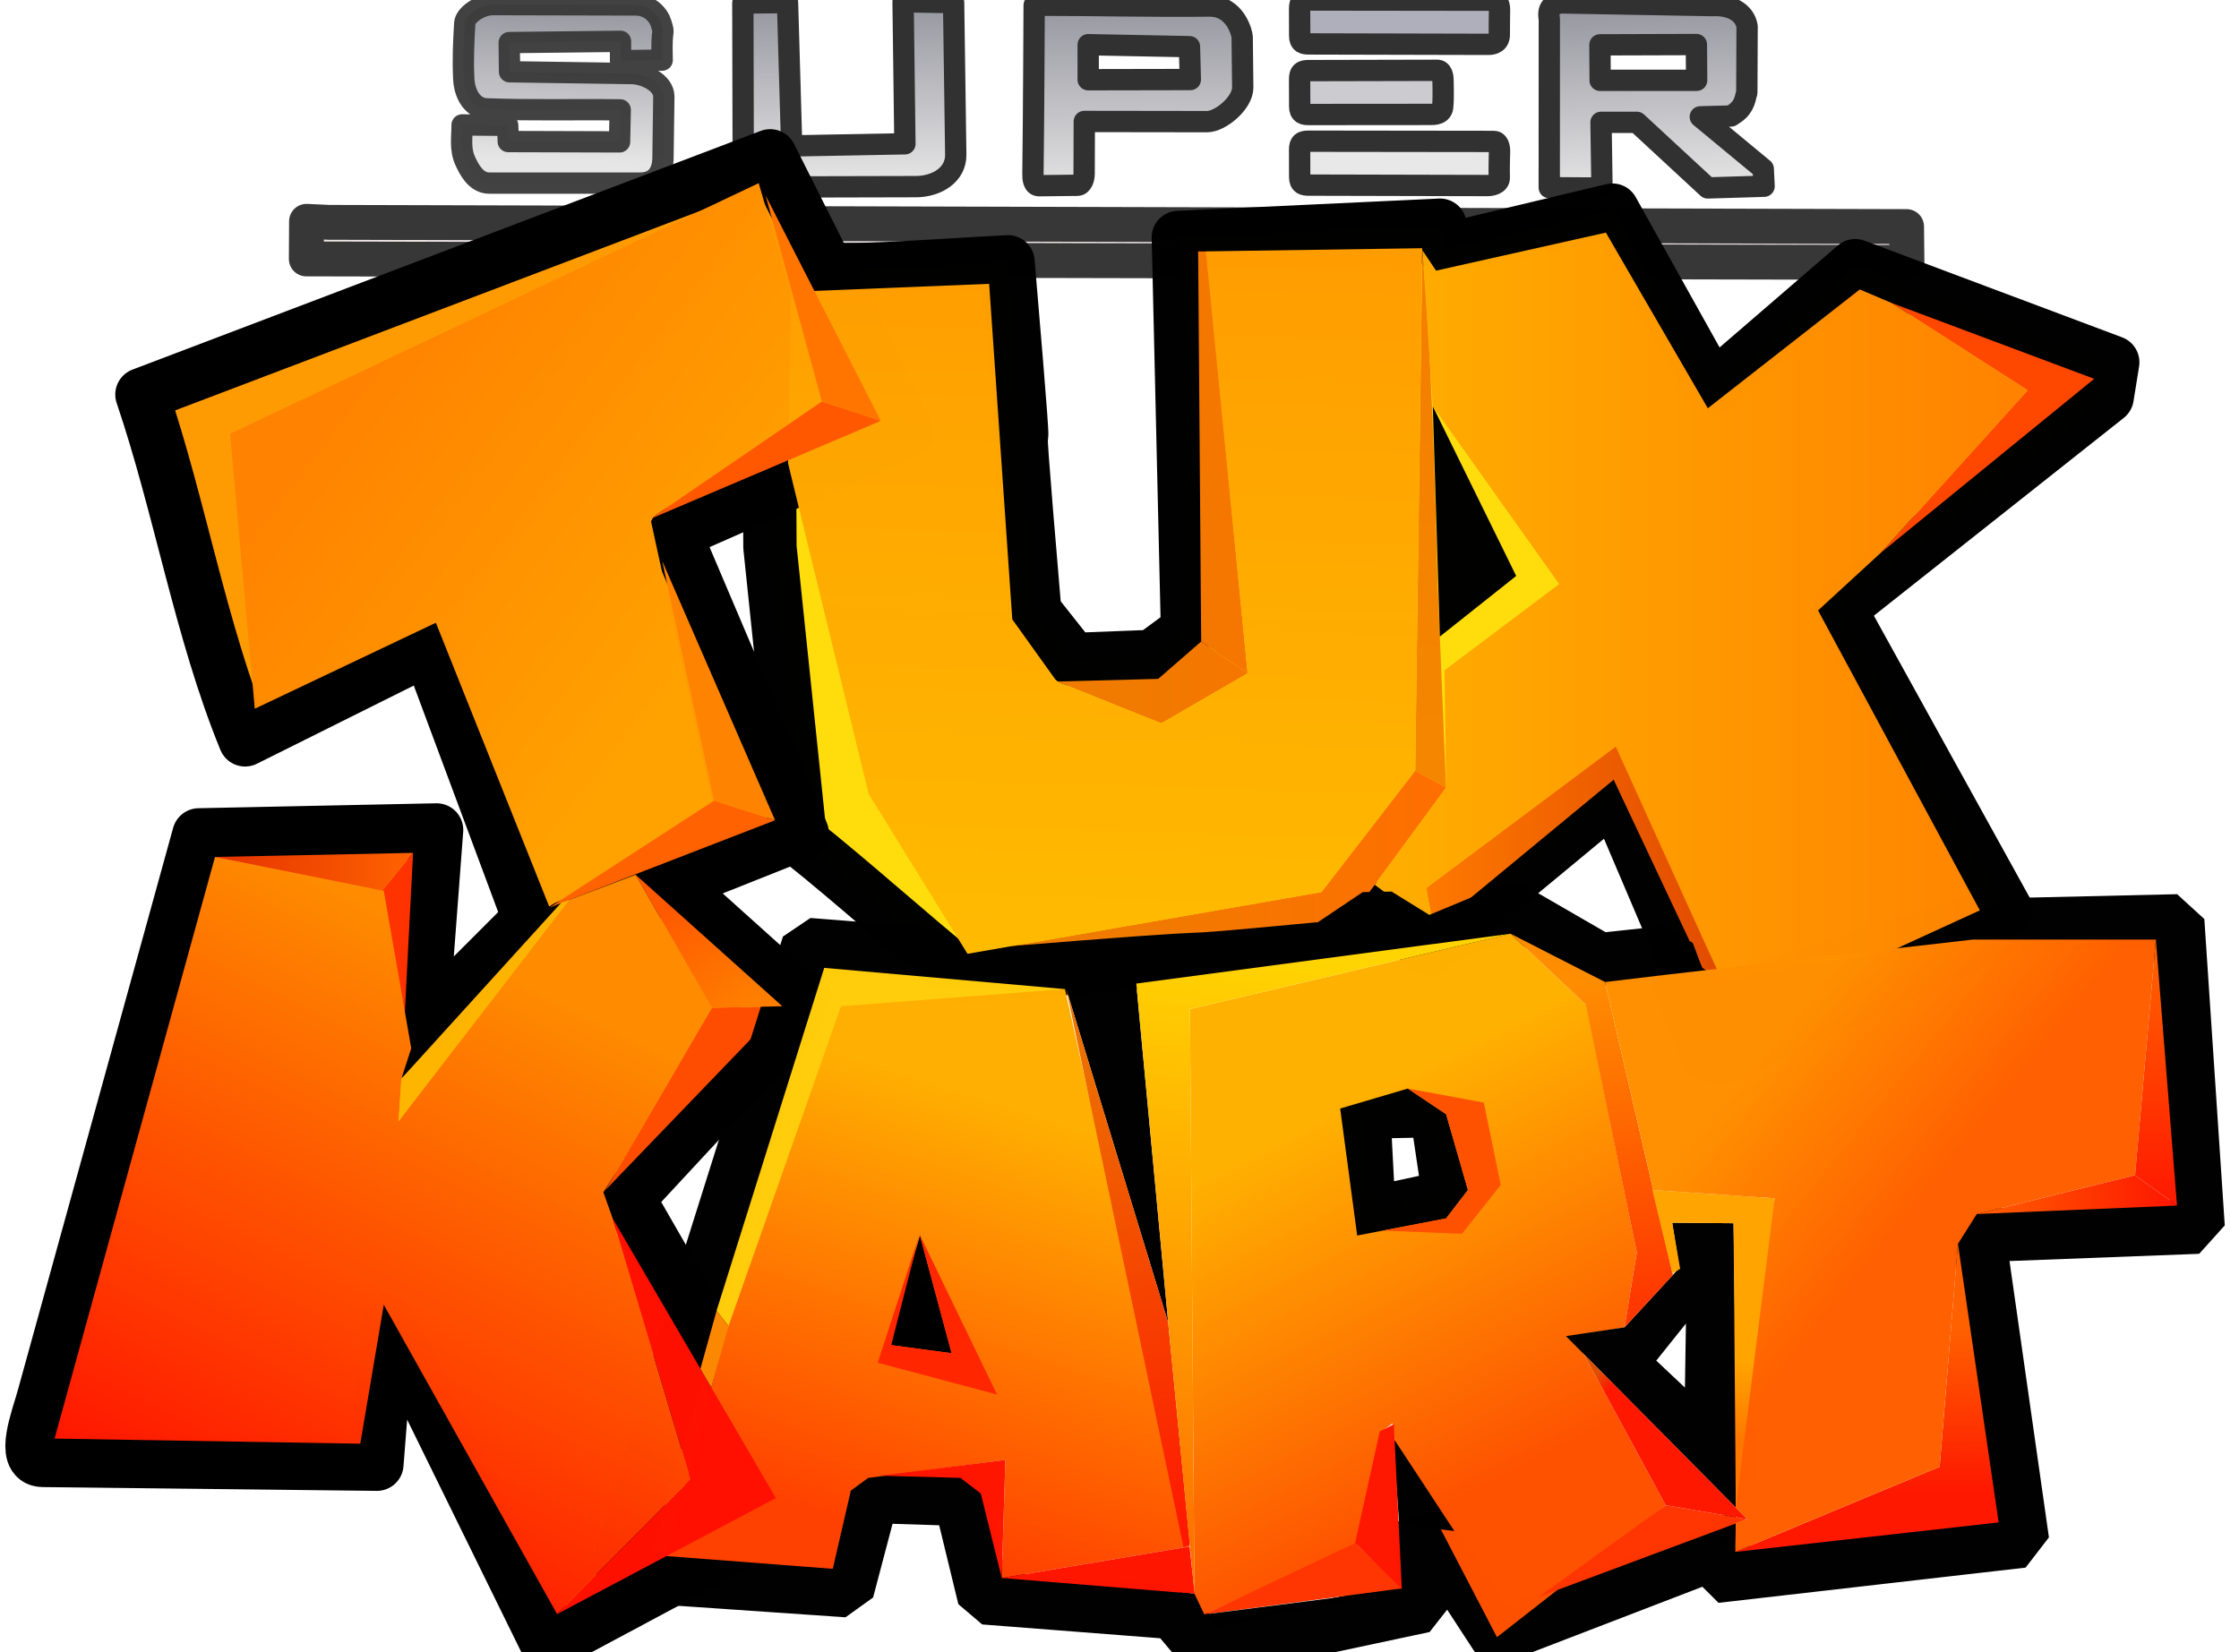<svg width="210" height="155" viewBox="0 0 210 155" fill="none" xmlns="http://www.w3.org/2000/svg">
<g clip-path="url(#clip0_113_2)">
<path d="M121.893 7.445C121.891 6.758 122.128 6.624 122.756 6.623L134.823 6.596C135.217 6.595 135.342 7.099 135.342 7.493C135.342 7.493 135.399 9.192 135.32 9.926C135.316 10.765 134.441 10.734 134.192 10.734L122.775 10.743C122.286 10.743 121.903 10.686 121.901 9.989L121.893 7.445Z" fill="#CBCBD0" fill-opacity="0.996" stroke="#313131" stroke-width="2" stroke-linejoin="round"/>
<path d="M121.893 14.068C121.891 13.381 122.128 13.246 122.756 13.246L140.125 13.268C140.519 13.269 140.644 13.771 140.644 14.166C140.644 14.166 140.59 16.162 140.622 16.599C140.683 17.343 139.743 17.407 139.494 17.407L122.775 17.367C122.285 17.365 121.902 17.309 121.9 16.613L121.893 14.068Z" fill="#E8E8E8" fill-opacity="0.996" stroke="#313131" stroke-width="2" stroke-linejoin="round"/>
<path d="M121.893 0.822C121.891 0.135 122.128 -0.001 122.756 3.4965e-06L140.125 0.022C140.519 0.023 140.644 0.525 140.644 0.919C140.644 0.919 140.616 2.767 140.622 3.352C140.542 4.197 139.743 4.161 139.494 4.16L122.775 4.12C122.285 4.119 121.902 4.063 121.9 3.366L121.893 0.822Z" fill="#AFAFBB" fill-opacity="0.996" stroke="#313131" stroke-width="2" stroke-linejoin="round"/>
<path d="M30.867 20.859L28.749 20.761L28.728 24.291L178.859 24.621L178.823 21.255L30.867 20.859Z" fill="#ECE3E3" fill-opacity="0.996" stroke="#373737" stroke-opacity="0.996" stroke-width="3.269" stroke-linejoin="round"/>
<path d="M146.475 0.272C145.678 0.347 145.107 0.659 145.314 1.791L145.308 17.596C146.957 17.643 148.606 17.621 150.254 17.637L150.162 11.477H153.521L160.17 17.63L165.457 17.471L165.38 15.848L159.475 10.96L162.348 10.884C163.519 10.19 163.609 9.581 163.837 8.674L163.864 2.474C163.618 1.049 162.171 0.435 160.619 0.526L146.475 0.272ZM159.107 4.178L159.131 7.533L150.079 7.537L150.061 4.206L159.107 4.178Z" fill="url(#paint0_linear_113_2)" stroke="#313131" stroke-width="2" stroke-linejoin="round"/>
<path d="M96.996 0.489C96.996 0.489 96.952 11.059 96.881 16.344C96.875 16.759 96.927 17.428 97.469 17.422L101.047 17.381C101.505 17.376 101.682 16.748 101.683 16.291L101.699 11.395L113.206 11.411C114.482 11.413 116.575 9.637 116.559 8.204L116.507 3.467C116.505 3.232 115.937 0.539 113.419 0.567C107.786 0.629 102.629 0.485 96.996 0.489ZM102.064 4.192L111.563 4.378L111.643 7.461L102.064 7.479L102.064 4.192Z" fill="url(#paint1_linear_113_2)" stroke="#313131" stroke-width="2" stroke-linejoin="round"/>
<path d="M4.066 131.14L18.651 78.321L40.951 77.859L39.563 96.267L57.703 78.117L75.729 94.315L58.934 112.413L75.596 141.409L51.373 154.368L36.407 123.883L35.351 137.364L4.003 137.007C1.996 136.984 3.531 133.072 4.066 131.138L4.066 131.14Z" fill="#FEB500" fill-opacity="0.996" stroke="black" stroke-width="5" stroke-linejoin="round"/>
<path d="M20.166 80.392L35.387 84.115L38.743 80.011L20.166 80.392Z" fill="url(#paint2_linear_113_2)"/>
<path d="M35.387 84.117L38.743 80.013L37.652 101.187L35.387 84.117Z" fill="#FE3300" fill-opacity="0.996"/>
<path d="M56.79 111.64L66.766 94.54L73.381 94.401L56.79 111.64Z" fill="#FF4D00" fill-opacity="0.996"/>
<path d="M45.406 93.182L37.653 101.188L38.52 89.664L45.406 93.182Z" fill="black" fill-opacity="0.996"/>
<path d="M69.672 0.286L73.864 0.239L74.253 13.689L84.874 13.49L84.701 0.164L89.441 0.246C89.441 0.246 89.491 3.788 89.642 14.512C89.668 16.382 87.876 17.505 85.896 17.509L73.003 17.54C71.649 17.543 69.708 14.909 69.705 13.555L69.672 0.286Z" fill="url(#paint3_linear_113_2)" stroke="#313131" stroke-width="2" stroke-linejoin="round"/>
<path d="M94.543 24.561C97.337 57.366 94.263 24.561 97.056 57.366L100.621 61.872L108.075 61.582L111.378 59.145L110.518 22.277L135.065 21.125L135.513 23.467L151.234 19.711L160.594 36.489L174.009 24.921L198.16 33.988L197.636 37.249L172.543 57.115L188.207 85.463L159.858 94.418L151.426 74.624L134.013 89.047L129.585 85.195L126.754 88.153L90.309 91.643C85.331 87.629 80.089 82.858 75.084 78.878L72.214 51.325L72.084 25.284C79.576 25.614 87.064 24.94 94.544 24.561L94.543 24.561Z" fill="#FFDD0B" fill-opacity="0.996" stroke="black" stroke-opacity="0.996" stroke-width="5" stroke-linejoin="round"/>
<path d="M108.926 67.859L117.022 63.167L112.664 60.178L108.631 63.687L99.129 63.937L108.926 67.859Z" fill="url(#paint4_linear_113_2)"/>
<path d="M132.736 72.29L133.407 23.484C134.253 33.244 134.565 44.426 134.837 54.659L135.631 73.886L132.736 72.29Z" fill="url(#paint5_linear_113_2)"/>
<path d="M134.386 38.117L135.049 59.716L142.206 54.031L134.386 38.117Z" fill="black" fill-opacity="0.996"/>
<path d="M177.381 28.408L190.171 36.613L176.409 51.854L196.419 35.538L177.381 28.408Z" fill="#FE4800" fill-opacity="0.996"/>
<path d="M90.747 89.479L123.941 83.688L132.739 72.292L135.634 73.887L126.017 86.979L90.747 89.479Z" fill="url(#paint6_linear_113_2)"/>
<path d="M117.019 63.167L113.16 23.594L112.376 23.582L112.661 60.178L117.019 63.167Z" fill="url(#paint7_linear_113_2)"/>
<path d="M134.479 87.08L133.754 83.314L151.788 69.827L161.581 92.177L159.646 90.777L151.349 73.148L134.479 87.08Z" fill="url(#paint8_linear_113_2)"/>
<path d="M135.486 62.883L146.237 54.792L134.387 38.116L133.412 23.485L134.692 25.39L150.618 21.822L160.179 38.298L174.432 27.155L177.383 28.407L190.172 36.613L176.411 51.854L170.519 57.265L185.817 85.633C176.494 91.486 176.736 88.342 161.583 92.175L151.544 70.036L133.756 83.313L134.481 87.078L128.937 83.006L135.635 73.887L135.486 62.883Z" fill="url(#paint9_linear_113_2)"/>
<path d="M66.678 117.631L75.818 88.611L86.879 89.48C88.655 90.281 90.127 91.648 91.644 91.523C123.349 88.918 103.202 90.95 124.483 88.94L129.205 85.768L133.834 88.634L141.854 85.289L150.048 90.025L156.428 89.339L160.344 99.773L188.777 86.742L204.255 86.386L206.17 115.126L185.609 115.911L189.698 144.581L160.899 147.885L161.156 145.609L140.402 153.594L133.319 142.739L133.564 150.662L113.191 155L110.059 151.279L92.315 149.902L90.068 140.653L81.805 140.391L79.472 149.23L57.835 147.743L66.678 117.631Z" stroke="black" stroke-opacity="0.996" stroke-width="5" stroke-linejoin="bevel"/>
<path d="M141.675 87.594C111.606 94.666 141.673 87.595 111.606 94.666L112.035 149.964L112.954 151.453L127.257 144.901L129.666 134.21L130.611 133.537L130.835 135.201L140.402 153.589L156.233 141.21L148.524 127L147.091 125.413L152.367 124.522C153.518 117.497 152.367 124.522 153.518 117.497L148.776 94.289L141.675 87.594ZM127.782 104.869L132.487 104.989L134.748 106.994L135.177 111.412L128.804 113.928L127.782 104.869Z" fill="url(#paint10_linear_113_2)"/>
<path d="M68.257 124.368L77.823 93.436C86.072 91.863 94.134 93.091 99.883 92.788L111.575 145.083L93.959 148.038L94.295 136.961L81.428 138.648L79.802 139.841L78.106 147.176L62.511 145.98L68.257 124.368Z" fill="url(#paint11_linear_113_2)"/>
<path d="M83.59 126.19C83.449 125.466 86.289 115.909 86.289 115.909L89.254 126.953L83.59 126.19Z" fill="black" fill-opacity="0.996"/>
<path d="M132.04 102.123L125.697 103.995L127.293 115.908L135.632 114.304L137.679 111.637L135.632 104.527L132.04 102.123ZM132.557 106.736L133.088 110.312L130.75 110.814L130.539 106.776L132.557 106.736Z" fill="black" fill-opacity="0.996"/>
<path d="M99.994 92.752L109.567 124.083L106.573 92.269L99.994 92.752Z" fill="black" fill-opacity="0.996"/>
<path d="M131.237 143.003L130.638 134.845L136.407 143.631L131.237 143.003Z" fill="black" fill-opacity="0.996"/>
<path d="M156.835 114.709L157.512 118.942L152.365 124.523L146.872 125.344L162.802 141.426C162.979 137.708 162.591 114.755 162.591 114.755L156.835 114.709ZM158.126 124.169L158.033 130.177L155.344 127.644L158.126 124.169Z" fill="black" fill-opacity="0.996"/>
<path d="M82.321 127.844L93.513 130.823L86.247 115.801L89.254 126.951L83.589 126.188L86.247 115.801L82.321 127.844Z" fill="#FF2700" fill-opacity="0.996"/>
<path d="M129.676 115.449L137.123 115.746L140.755 111.159L139.171 103.436L132.042 102.122L135.634 104.526L137.681 111.636L135.634 114.303L129.676 115.449Z" fill="#FF5200" fill-opacity="0.996"/>
<path d="M82.543 138.439L94.295 136.961L93.958 148.038L111.574 145.083L112.057 149.521L93.958 148.038L91.989 140.115L90.081 138.645L82.543 138.439Z" fill="#FF1600" fill-opacity="0.996"/>
<path d="M99.993 92.752L110.997 145.127L111.606 144.939L109.566 124.083L99.993 92.752Z" fill="url(#paint12_linear_113_2)"/>
<path d="M162.803 141.428L162.784 145.602L159.919 143.43L162.803 141.428Z" fill="black"/>
<path d="M112.952 151.455L127.1 144.768L131.522 149.008L112.952 151.455Z" fill="#FF3600" fill-opacity="0.996"/>
<path d="M127.099 144.768L129.413 134.283L130.732 133.614L131.48 149.075L127.099 144.768Z" fill="#FF1800" fill-opacity="0.996"/>
<path d="M144.293 149.823L156.232 141.212L163.886 142.52L144.293 149.823Z" fill="#FF3600" fill-opacity="0.996"/>
<path d="M148.523 127.002L156.232 141.211L163.887 142.52L148.523 127.002Z" fill="url(#paint13_linear_113_2)"/>
<path d="M131.481 149.078L113.972 152.743L112.953 151.458L131.481 149.078Z" fill="black" fill-opacity="0.996"/>
<path d="M110.633 149.407L112.033 149.521L112.954 151.457L111.644 149.94L110.633 149.407Z" fill="black" fill-opacity="0.996"/>
<path d="M125.122 90.8L132.144 89.701L129.678 88.142L125.122 90.8Z" fill="black" fill-opacity="0.996"/>
<path d="M141.675 87.594L148.725 94.237L153.518 117.501L152.367 124.526L156.906 119.614L150.545 92.128L141.675 87.594Z" fill="url(#paint14_linear_113_2)"/>
<path d="M43.342 11.719C43.343 12.848 43.118 13.978 43.639 15.108C43.93 15.736 44.582 17.177 45.885 17.177H60.037C62.159 17.177 62.176 15.189 62.182 14.821L62.263 9.042C62.239 7.736 60.438 6.917 59.269 6.9L47.791 6.733L47.761 3.995L58.197 3.876L58.203 5.695L62.107 5.639C62.003 2.186 62.395 3.504 62.003 2.186C61.761 1.376 60.91 0.467 59.641 0.464L46.22 0.432C45.045 0.429 43.635 1.399 43.589 2.184C43.484 3.968 43.409 5.572 43.496 7.371C43.58 9.1 44.508 10.169 45.615 10.21C49.896 10.37 53.881 10.249 58.172 10.307L58.11 13.31L47.671 13.28L47.618 11.758L43.342 11.719Z" fill="url(#paint15_linear_113_2)" stroke="#383838" stroke-opacity="0.949" stroke-width="2" stroke-linejoin="round"/>
<path d="M13.312 37.011L72.238 14.617L77.667 25.417L84.988 40.468L63.285 50.035L75.242 78.155L50.329 88.074L40.182 60.836L22.986 69.409C18.826 59.266 16.878 47.509 13.311 37.011H13.312Z" fill="#FF9B02" stroke="black" stroke-width="5" stroke-linejoin="round"/>
<path d="M21.576 40.696L23.896 66.49L40.88 58.422L51.508 85.041L66.795 75.225L61.008 48.673L77.09 37.665L71.161 17.181L21.576 40.696Z" fill="url(#paint16_linear_113_2)"/>
<path d="M51.526 85.146L66.971 75.118L72.692 76.953L51.526 85.146Z" fill="#FF6200" fill-opacity="0.996"/>
<path d="M66.972 75.114L62.109 52.628L72.693 76.948L66.972 75.114Z" fill="#FE8300"/>
<path d="M73.916 43.481L81.472 74.483L90.745 89.481L123.939 83.69L132.737 72.294L133.393 23.285L113.098 23.581L117.019 63.17L108.923 67.862L99.126 63.94L94.945 58.104L92.776 26.626L74.196 27.381L73.916 43.481Z" fill="url(#paint17_linear_113_2)"/>
<path d="M20.166 80.392L5.116 134.958L33.791 135.439L35.996 122.404L52.248 151.422L64.761 138.776L57.464 114.303L56.593 111.858L57.769 109.977L66.765 94.537L59.625 82.063L53.192 84.497L37.377 105.196L37.652 101.186L38.571 98.344L35.996 83.57L20.166 80.392Z" fill="url(#paint18_linear_113_2)"/>
<path d="M52.247 151.424L64.761 138.779L57.464 114.305L72.771 140.54L52.247 151.424Z" fill="#FF1000" fill-opacity="0.996"/>
<path d="M66.763 94.539L59.622 82.065L73.376 94.4L66.763 94.539Z" fill="url(#paint19_linear_113_2)"/>
<path d="M61.006 48.674L77.088 37.666L82.611 39.481L61.006 48.674Z" fill="#FF5800" fill-opacity="0.996"/>
<path d="M77.087 37.662L71.808 18.337L82.61 39.478L77.087 37.662Z" fill="#FF7500"/>
<path d="M68.328 124.416L67.207 122.966L77.306 90.8L99.88 92.789L78.88 94.401L68.328 124.416Z" fill="#FFCD0B" fill-opacity="0.996"/>
<path d="M67.21 122.966L68.331 124.416L66.717 130.161L65.695 128.409L67.21 122.966Z" fill="#FD8800" fill-opacity="0.996"/>
<path d="M156.862 119.48L154.97 111.637L166.447 112.414L164.517 138.764L162.805 141.425L162.593 114.755L156.837 114.708L157.583 119.03L156.862 119.48Z" fill="url(#paint20_linear_113_2)"/>
<path d="M111.609 94.668L112.033 149.522L109.568 124.084L106.574 92.27L141.676 87.595L111.609 94.668Z" fill="url(#paint21_linear_113_2)"/>
<path d="M162.755 145.592L181.924 137.6L183.638 116.69L187.455 142.823L162.755 145.592Z" fill="url(#paint22_linear_113_2)"/>
<path d="M162.804 141.428L166.446 112.417L155.062 111.646L150.544 92.127L156.233 91.448L185.062 88.142H202.201L200.253 110.255L185.405 113.891L183.64 116.691L181.925 137.601L162.757 145.593L162.804 142.862L163.887 142.521L162.804 141.428Z" fill="url(#paint23_linear_113_2)"/>
<path d="M200.252 110.256L204.185 113.099L185.404 113.892L200.252 110.256Z" fill="url(#paint24_linear_113_2)"/>
<path d="M204.185 113.099L200.252 110.256L202.2 88.143L204.185 113.099Z" fill="url(#paint25_linear_113_2)"/>
<path d="M37.652 101.187L37.377 105.197L53.387 84.438L52.659 84.663L37.652 101.187Z" fill="#FEB500" fill-opacity="0.996"/>
</g>
<defs>
<linearGradient id="paint0_linear_113_2" x1="155.026" y1="-0.532" x2="155.686" y2="17.861" gradientUnits="userSpaceOnUse">
<stop stop-color="#91919B" stop-opacity="0.996"/>
<stop offset="1" stop-color="#E6E6E6" stop-opacity="0.996"/>
</linearGradient>
<linearGradient id="paint1_linear_113_2" x1="106.433" y1="-0.579" x2="106.473" y2="18.367" gradientUnits="userSpaceOnUse">
<stop stop-color="#91919B" stop-opacity="0.996"/>
<stop offset="1" stop-color="#E6E6E6" stop-opacity="0.996"/>
</linearGradient>
<linearGradient id="paint2_linear_113_2" x1="20.487" y1="82.121" x2="38.528" y2="82.121" gradientUnits="userSpaceOnUse">
<stop stop-color="#E53300" stop-opacity="0.996"/>
<stop offset="1" stop-color="#FE6200"/>
</linearGradient>
<linearGradient id="paint3_linear_113_2" x1="79.527" y1="-0.631" x2="79.594" y2="17.196" gradientUnits="userSpaceOnUse">
<stop stop-color="#91919B" stop-opacity="0.996"/>
<stop offset="1" stop-color="#E6E6E6" stop-opacity="0.996"/>
</linearGradient>
<linearGradient id="paint4_linear_113_2" x1="90.747" y1="57.047" x2="135.632" y2="57.047" gradientUnits="userSpaceOnUse">
<stop stop-color="#EA8000"/>
<stop offset="1" stop-color="#FE6F00"/>
</linearGradient>
<linearGradient id="paint5_linear_113_2" x1="134.186" y1="25.713" x2="134.186" y2="73.088" gradientUnits="userSpaceOnUse">
<stop stop-color="#F47E00"/>
<stop offset="1" stop-color="#F48600" stop-opacity="0.996"/>
</linearGradient>
<linearGradient id="paint6_linear_113_2" x1="90.747" y1="57.047" x2="135.632" y2="57.047" gradientUnits="userSpaceOnUse">
<stop stop-color="#EA8000"/>
<stop offset="1" stop-color="#FE6F00"/>
</linearGradient>
<linearGradient id="paint7_linear_113_2" x1="90.747" y1="57.047" x2="135.632" y2="57.047" gradientUnits="userSpaceOnUse">
<stop stop-color="#EA8000"/>
<stop offset="1" stop-color="#FE6F00"/>
</linearGradient>
<linearGradient id="paint8_linear_113_2" x1="133.752" y1="81.217" x2="161.678" y2="81.217" gradientUnits="userSpaceOnUse">
<stop stop-color="#FE7900"/>
<stop offset="1" stop-color="#E14A00"/>
</linearGradient>
<linearGradient id="paint9_linear_113_2" x1="128.935" y1="57.202" x2="190.171" y2="57.202" gradientUnits="userSpaceOnUse">
<stop stop-color="#FFAE00" stop-opacity="0.996"/>
<stop offset="1" stop-color="#FF8100" stop-opacity="0.996"/>
</linearGradient>
<linearGradient id="paint10_linear_113_2" x1="136.404" y1="140.905" x2="119.166" y2="107.036" gradientUnits="userSpaceOnUse">
<stop stop-color="#FE5100" stop-opacity="0.996"/>
<stop offset="1" stop-color="#FFB100" stop-opacity="0.996"/>
</linearGradient>
<linearGradient id="paint11_linear_113_2" x1="72.773" y1="140.541" x2="85.55" y2="100.805" gradientUnits="userSpaceOnUse">
<stop stop-color="#FF4100"/>
<stop offset="1" stop-color="#FFAF00" stop-opacity="0.996"/>
</linearGradient>
<linearGradient id="paint12_linear_113_2" x1="101.262" y1="96.765" x2="111.458" y2="144.985" gradientUnits="userSpaceOnUse">
<stop stop-color="#EC7300"/>
<stop offset="1" stop-color="#FF1600"/>
</linearGradient>
<linearGradient id="paint13_linear_113_2" x1="150.103" y1="128.598" x2="151.358" y2="129.853" gradientUnits="userSpaceOnUse">
<stop stop-color="#DF4D00" stop-opacity="0.996"/>
<stop offset="1" stop-color="#FE1800"/>
</linearGradient>
<linearGradient id="paint14_linear_113_2" x1="149.38" y1="92.002" x2="154.613" y2="122.004" gradientUnits="userSpaceOnUse">
<stop stop-color="#FE8D00" stop-opacity="0.996"/>
<stop offset="1" stop-color="#FE3800"/>
</linearGradient>
<linearGradient id="paint15_linear_113_2" x1="52.932" y1="0.451" x2="52.462" y2="15.116" gradientUnits="userSpaceOnUse">
<stop stop-color="#95959E" stop-opacity="0.996"/>
<stop offset="1" stop-color="#E6E6E6"/>
</linearGradient>
<linearGradient id="paint16_linear_113_2" x1="27.836" y1="44.94" x2="60.834" y2="69.864" gradientUnits="userSpaceOnUse">
<stop stop-color="#FF8300" stop-opacity="0.996"/>
<stop offset="1" stop-color="#FFA200" stop-opacity="0.996"/>
</linearGradient>
<linearGradient id="paint17_linear_113_2" x1="103.795" y1="24.456" x2="101.954" y2="89.479" gradientUnits="userSpaceOnUse">
<stop stop-color="#FF9D00" stop-opacity="0.996"/>
<stop offset="1" stop-color="#FFBB00"/>
</linearGradient>
<linearGradient id="paint18_linear_113_2" x1="19.424" y1="148.719" x2="47.894" y2="91.537" gradientUnits="userSpaceOnUse">
<stop stop-color="#FF0A00" stop-opacity="0.996"/>
<stop offset="1" stop-color="#FE8B00"/>
</linearGradient>
<linearGradient id="paint19_linear_113_2" x1="61.548" y1="85.847" x2="69.389" y2="94.304" gradientUnits="userSpaceOnUse">
<stop stop-color="#FF5800" stop-opacity="0.996"/>
<stop offset="1" stop-color="#FE7D00" stop-opacity="0.996"/>
</linearGradient>
<linearGradient id="paint20_linear_113_2" x1="163.319" y1="135.463" x2="163.939" y2="127.649" gradientUnits="userSpaceOnUse">
<stop stop-color="#FF7500" stop-opacity="0.996"/>
<stop offset="1" stop-color="#FFA400" stop-opacity="0.996"/>
</linearGradient>
<linearGradient id="paint21_linear_113_2" x1="118.478" y1="89.501" x2="111.644" y2="149.939" gradientUnits="userSpaceOnUse">
<stop stop-color="#FFD402"/>
<stop offset="1" stop-color="#FE6A00"/>
</linearGradient>
<linearGradient id="paint22_linear_113_2" x1="184.1" y1="139.969" x2="183.737" y2="124.585" gradientUnits="userSpaceOnUse">
<stop stop-color="#FE1800"/>
<stop offset="1" stop-color="#FF6000"/>
</linearGradient>
<linearGradient id="paint23_linear_113_2" x1="161.412" y1="103.963" x2="177.191" y2="116.691" gradientUnits="userSpaceOnUse">
<stop stop-color="#FF9000" stop-opacity="0.996"/>
<stop offset="1" stop-color="#FF5F00" stop-opacity="0.996"/>
</linearGradient>
<linearGradient id="paint24_linear_113_2" x1="185.404" y1="112.074" x2="203.622" y2="112.074" gradientUnits="userSpaceOnUse">
<stop stop-color="#FF5F00"/>
<stop offset="1" stop-color="#FE1800"/>
</linearGradient>
<linearGradient id="paint25_linear_113_2" x1="201.937" y1="111.498" x2="201.839" y2="90.078" gradientUnits="userSpaceOnUse">
<stop stop-color="#FF1D00"/>
<stop offset="1" stop-color="#FF5F00"/>
</linearGradient>
<clipPath id="clip0_113_2">
<rect width="210" height="155" fill="white"/>
</clipPath>
</defs>
</svg>

